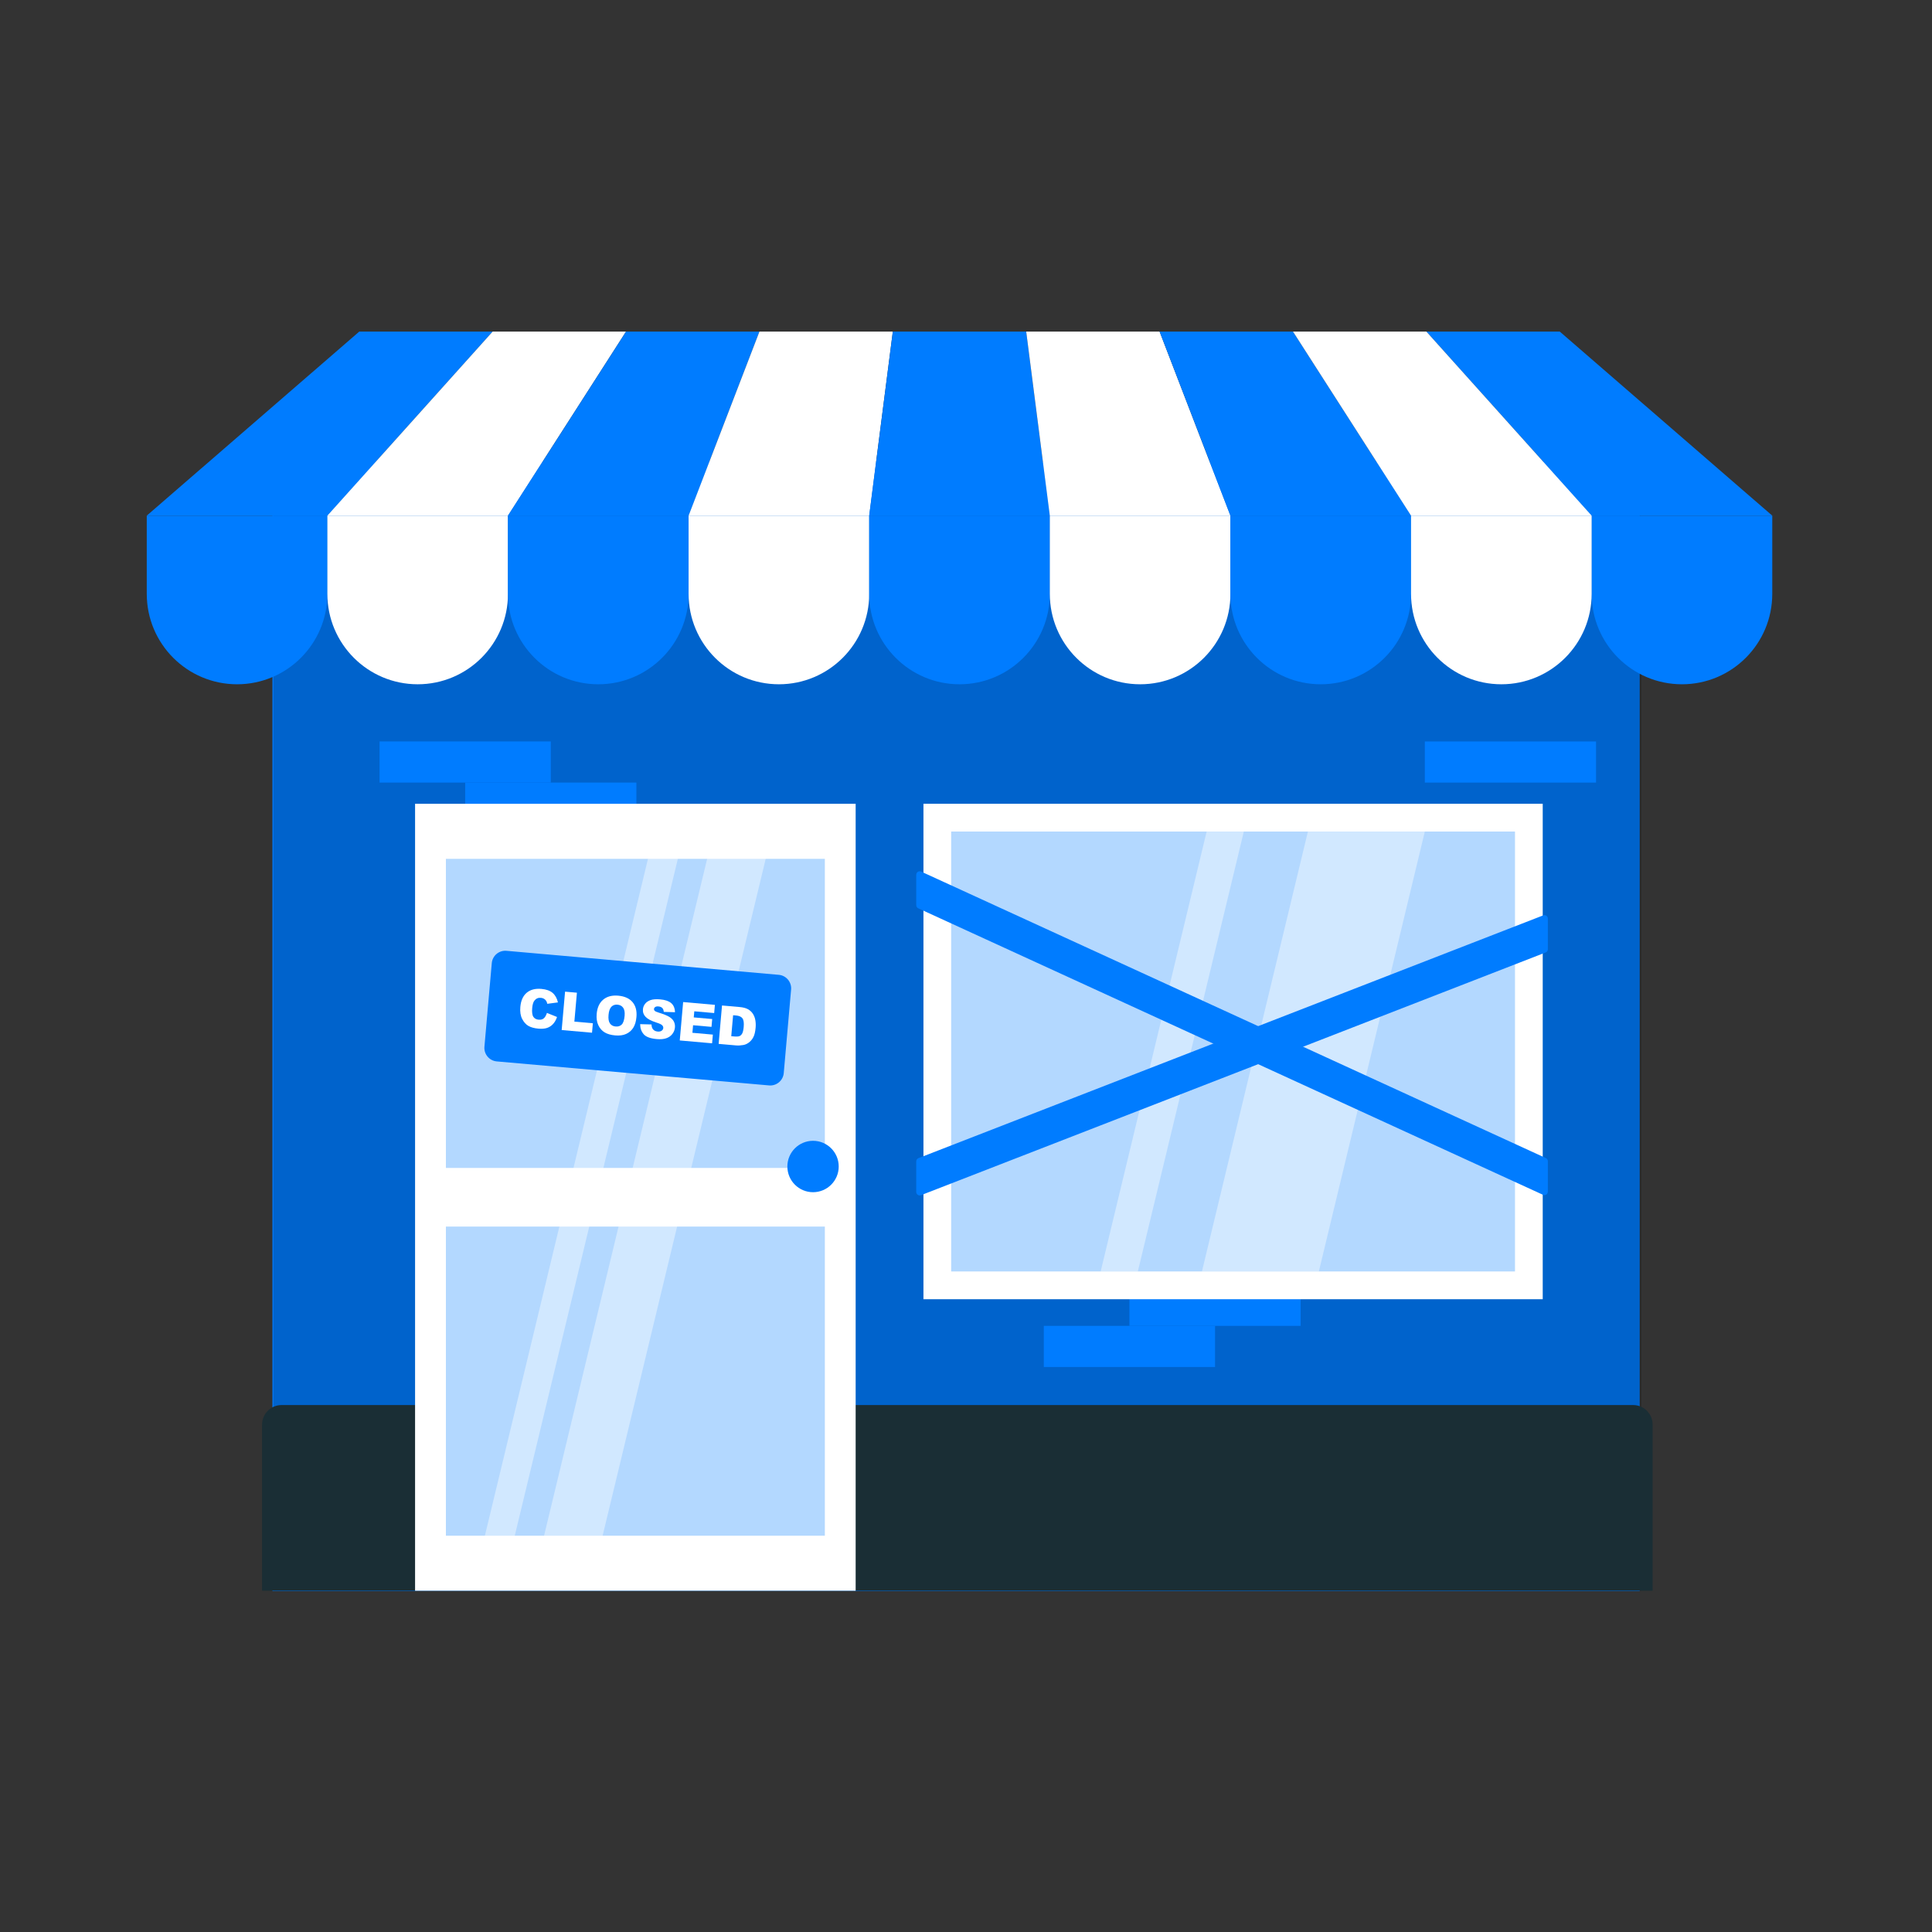 <?xml version="1.0" encoding="UTF-8" standalone="no"?>
<svg
   xmlns:dc="http://purl.org/dc/elements/1.1/"
   xmlns:cc="http://creativecommons.org/ns#"
   xmlns:rdf="http://www.w3.org/1999/02/22-rdf-syntax-ns#"
   xmlns:svg="http://www.w3.org/2000/svg"
   xmlns="http://www.w3.org/2000/svg"
   xmlns:sodipodi="http://sodipodi.sourceforge.net/DTD/sodipodi-0.dtd"
   xmlns:inkscape="http://www.inkscape.org/namespaces/inkscape"
   inkscape:version="1.0 (4035a4fb49, 2020-05-01)"
   sodipodi:docname="merchant-store-blue.svg"
   viewBox="0 0 256 256"
   height="256"
   width="256"
   xml:space="preserve"
   id="svg2"
   version="1.1"><rect x="0" y="0" width="256" height="256" fill="#333333" stroke="none"/><defs
     id="defs6"><clipPath
       id="clipPath28"
       clipPathUnits="userSpaceOnUse"><path
         id="path26"
         d="M 0,500 H 500 V 0 H 0 Z" /></clipPath><clipPath
       id="clipPath118"
       clipPathUnits="userSpaceOnUse"><path
         id="path116"
         d="M 0,500 H 500 V 0 H 0 Z" /></clipPath><clipPath
       id="clipPath130"
       clipPathUnits="userSpaceOnUse"><path
         id="path128"
         d="M 90.62,359.676 H 442.875 V 141.257 H 90.62 Z" /></clipPath><clipPath
       id="clipPath146"
       clipPathUnits="userSpaceOnUse"><path
         id="path144"
         d="M 0,500 H 500 V 0 H 0 Z" /></clipPath><clipPath
       id="clipPath160"
       clipPathUnits="userSpaceOnUse"><path
         id="path158"
         d="M 0,500 H 500 V 0 H 0 Z" /></clipPath><clipPath
       id="clipPath168"
       clipPathUnits="userSpaceOnUse"><path
         id="path166"
         d="M 47.246,283.018 H 208.36 V 117.602 H 47.246 Z" /></clipPath><clipPath
       id="clipPath280"
       clipPathUnits="userSpaceOnUse"><path
         id="path278"
         d="M 104.866,233.936 H 150.74 V 222.294 H 104.866 Z" /></clipPath><clipPath
       id="clipPath296"
       clipPathUnits="userSpaceOnUse"><path
         id="path294"
         d="M 60.9,219.774 H 91.055 V 155.159 H 60.9 Z" /></clipPath><clipPath
       id="clipPath310"
       clipPathUnits="userSpaceOnUse"><path
         id="path308"
         d="M 105.487,203.702 H 150.12 V 163.889 H 105.487 Z" /></clipPath><clipPath
       id="clipPath328"
       clipPathUnits="userSpaceOnUse"><path
         id="path326"
         d="m 109.853,204.64 h 23.179 v -81.503 h -23.179 z" /></clipPath><clipPath
       id="clipPath344"
       clipPathUnits="userSpaceOnUse"><path
         id="path342"
         d="M 116.822,204.64 H 143.38 V 123.137 H 116.822 Z" /></clipPath><clipPath
       id="clipPath360"
       clipPathUnits="userSpaceOnUse"><path
         id="path358"
         d="M 59.726,219.767 H 76.587 V 155.159 H 59.726 Z" /></clipPath><clipPath
       id="clipPath376"
       clipPathUnits="userSpaceOnUse"><path
         id="path374"
         d="M 66.514,219.767 H 84.335 V 155.159 H 66.514 Z" /></clipPath><clipPath
       id="clipPath394"
       clipPathUnits="userSpaceOnUse"><path
         id="path392"
         d="m 164.552,219.774 h 30.155 v -64.615 h -30.155 z" /></clipPath><clipPath
       id="clipPath408"
       clipPathUnits="userSpaceOnUse"><path
         id="path406"
         d="m 170.915,219.767 h 16.861 v -64.608 h -16.861 z" /></clipPath><clipPath
       id="clipPath424"
       clipPathUnits="userSpaceOnUse"><path
         id="path422"
         d="m 177.702,219.767 h 17.821 v -64.608 h -17.821 z" /></clipPath><clipPath
       id="clipPath446"
       clipPathUnits="userSpaceOnUse"><path
         id="path444"
         d="M 0,500 H 500 V 0 H 0 Z" /></clipPath><clipPath
       id="clipPath454"
       clipPathUnits="userSpaceOnUse"><path
         id="path452"
         d="M 213.964,250.483 H 375.079 V 117.602 H 213.964 Z" /></clipPath><clipPath
       id="clipPath486"
       clipPathUnits="userSpaceOnUse"><path
         id="path484"
         d="m 293.795,206.91 h 66.406 v -51.751 h -66.406 z" /></clipPath><clipPath
       id="clipPath500"
       clipPathUnits="userSpaceOnUse"><path
         id="path498"
         d="m 234.285,203.702 h 44.633 v -79.627 h -44.633 z" /></clipPath><clipPath
       id="clipPath516"
       clipPathUnits="userSpaceOnUse"><path
         id="path514"
         d="m 238.652,204.64 h 23.179 v -81.503 h -23.179 z" /></clipPath><clipPath
       id="clipPath532"
       clipPathUnits="userSpaceOnUse"><path
         id="path530"
         d="m 245.621,204.64 h 26.558 v -81.503 h -26.558 z" /></clipPath><clipPath
       id="clipPath548"
       clipPathUnits="userSpaceOnUse"><path
         id="path546"
         d="m 311.4,206.903 h 16.861 V 155.159 H 311.4 Z" /></clipPath><clipPath
       id="clipPath564"
       clipPathUnits="userSpaceOnUse"><path
         id="path562"
         d="M 323.329,206.903 H 349.58 V 155.159 H 323.329 Z" /></clipPath><clipPath
       id="clipPath694"
       clipPathUnits="userSpaceOnUse"><path
         id="path692"
         d="M 0,500 H 500 V 0 H 0 Z" /></clipPath><clipPath
       id="clipPath706"
       clipPathUnits="userSpaceOnUse"><path
         id="path704"
         d="m 404.039,148.968 h 36.239 v -31.366 h -36.239 z" /></clipPath><clipPath
       id="clipPath726"
       clipPathUnits="userSpaceOnUse"><path
         id="path724"
         d="M 0,500 H 500 V 0 H 0 Z" /></clipPath><clipPath
       id="clipPath738"
       clipPathUnits="userSpaceOnUse"><path
         id="path736"
         d="m 315.976,141.26 h 67.336 V 89.99 h -67.336 z" /></clipPath><clipPath
       id="clipPath762"
       clipPathUnits="userSpaceOnUse"><path
         id="path760"
         d="m 317.419,138.971 h 66.396 V 88.639 h -66.396 z" /></clipPath><clipPath
       id="clipPath782"
       clipPathUnits="userSpaceOnUse"><path
         id="path780"
         d="m 121.553,127.321 h 48.086 V 81.377 h -48.086 z" /></clipPath><clipPath
       id="clipPath806"
       clipPathUnits="userSpaceOnUse"><path
         id="path804"
         d="m 124.835,124.341 h 47.618 V 84.919 h -47.618 z" /></clipPath></defs><sodipodi:namedview
     inkscape:current-layer="g10"
     inkscape:window-maximized="1"
     inkscape:window-y="27"
     inkscape:window-x="0"
     inkscape:cy="203.90441"
     inkscape:cx="67.927083"
     inkscape:zoom="1.428"
     showgrid="false"
     id="namedview4"
     inkscape:window-height="1088"
     inkscape:window-width="2048"
     inkscape:pageshadow="2"
     inkscape:pageopacity="0"
     guidetolerance="10"
     gridtolerance="10"
     objecttolerance="10"
     borderopacity="1"
     bordercolor="#666666"
     pagecolor="#ffffff"><sodipodi:guide
       id="guide4663"
       orientation="0,255.261"
       position="0,228.309" /><sodipodi:guide
       id="guide4665"
       orientation="197.496,0"
       position="290.616,192.594" /><sodipodi:guide
       id="guide4667"
       orientation="0,-255.261"
       position="255.261,0" /><sodipodi:guide
       id="guide4669"
       orientation="-197.496,0"
       position="0,0" /></sodipodi:namedview><g
     transform="matrix(1.333,0,0,-1.333,-265.406,354.298)"
     inkscape:label="3721088"
     inkscape:groupmode="layer"
     id="g10"><path
       id="path438"
       style="fill:#007cff;fill-opacity:1;fill-rule:nonzero;stroke:none;stroke-width:0.844"
       d="M 226.187,219.88 H 362.099 V 107.632 H 226.187 Z" /><g
       transform="matrix(0.844,0,0,0.845,45.691,8.292)"
       id="g440"><g
         clip-path="url(#clipPath446)"
         id="g442"><g
           id="g448"><g
             id="g450" /><g
             id="g460"><g
               id="g458"
               opacity="0.2"
               clip-path="url(#clipPath454)"><path
                 id="path456"
                 style="fill:#000000;fill-opacity:1;fill-rule:nonzero;stroke:none"
                 d="M 213.964,250.482 H 375.078 V 117.601 H 213.964 Z" /></g></g></g><g
           transform="translate(214.932,139.444)"
           id="g462"><path
             id="path464"
             style="fill:#1a2e35;fill-opacity:1;fill-rule:nonzero;stroke:none"
             d="m 0,0 h 159.179 c 1.269,0 2.298,-1.028 2.298,-2.298 V -21.843 H -2.298 V -2.298 C -2.298,-1.028 -1.269,0 0,0" /></g><path
           id="path466"
           style="fill:#007cff;fill-opacity:1;fill-rule:nonzero;stroke:none"
           d="m 246.64,212.67 h -20.166 v 4.838 h 20.166 z" /><path
           id="path468"
           style="fill:#007cff;fill-opacity:1;fill-rule:nonzero;stroke:none"
           d="M 369.746,212.67 H 349.58 v 4.838 h 20.166 z" /><path
           id="path470"
           style="fill:#007cff;fill-opacity:1;fill-rule:nonzero;stroke:none"
           d="m 256.722,207.831 h -20.166 v 4.839 h 20.166 z" /><path
           id="path472"
           style="fill:#007cff;fill-opacity:1;fill-rule:nonzero;stroke:none"
           d="m 314.79,148.758 h 20.166 v 4.839 H 314.79 Z" /><path
           id="path474"
           style="fill:#007cff;fill-opacity:1;fill-rule:nonzero;stroke:none"
           d="m 304.707,143.92 h 20.166 v 4.838 h -20.166 z" /><path
           id="path476"
           style="fill:#ffffff;fill-opacity:1;fill-rule:nonzero;stroke:none"
           d="m 230.656,210.176 h 51.89 v -92.574 h -51.89 z" /><path
           id="path478"
           style="fill:#ffffff;fill-opacity:1;fill-rule:nonzero;stroke:none"
           d="m 290.53,210.176 h 72.937 V 151.893 H 290.53 Z" /><g
           id="g480"><g
             id="g482" /><g
             id="g492"><g
               id="g490"
               opacity="0.3"
               clip-path="url(#clipPath486)"><path
                 id="path488"
                 style="fill:#007cff;fill-opacity:1;fill-rule:nonzero;stroke:none"
                 d="M 293.795,206.91 H 360.2 v -51.752 h -66.405 z" /></g></g></g><g
           id="g494"><g
             id="g496" /><g
             id="g506"><g
               id="g504"
               opacity="0.3"
               clip-path="url(#clipPath500)"><path
                 id="path502"
                 style="fill:#007cff;fill-opacity:1;fill-rule:nonzero;stroke:none"
                 d="m 234.285,203.702 h 44.633 v -79.627 h -44.633 z" /></g></g></g><path
           id="path508"
           style="fill:#ffffff;fill-opacity:1;fill-rule:nonzero;stroke:none"
           d="m 232.955,167.338 h 47.294 v -6.897 h -47.294 z" /><g
           id="g510"><g
             id="g512" /><g
             id="g524"><g
               id="g522"
               opacity="0.4"
               clip-path="url(#clipPath516)"><g
                 id="g520"
                 transform="translate(261.831,204.641)"><path
                   id="path518"
                   style="fill:#ffffff;fill-opacity:1;fill-rule:nonzero;stroke:none"
                   d="m 0,0 -19.66,-81.503 h -3.519 L -3.519,0 Z" /></g></g></g></g><g
           id="g526"><g
             id="g528" /><g
             id="g540"><g
               id="g538"
               opacity="0.4"
               clip-path="url(#clipPath532)"><g
                 id="g536"
                 transform="translate(272.179,204.641)"><path
                   id="path534"
                   style="fill:#ffffff;fill-opacity:1;fill-rule:nonzero;stroke:none"
                   d="m 0,0 -19.66,-81.503 h -6.898 L -6.898,0 Z" /></g></g></g></g><g
           id="g542"><g
             id="g544" /><g
             id="g556"><g
               id="g554"
               opacity="0.4"
               clip-path="url(#clipPath548)"><g
                 id="g552"
                 transform="translate(328.262,206.903)"><path
                   id="path550"
                   style="fill:#ffffff;fill-opacity:1;fill-rule:nonzero;stroke:none"
                   d="m 0,0 -12.482,-51.745 h -4.379 L -4.379,0 Z" /></g></g></g></g><g
           id="g558"><g
             id="g560" /><g
             id="g572"><g
               id="g570"
               opacity="0.4"
               clip-path="url(#clipPath564)"><g
                 id="g568"
                 transform="translate(349.58,206.903)"><path
                   id="path566"
                   style="fill:#ffffff;fill-opacity:1;fill-rule:nonzero;stroke:none"
                   d="M 0,0 -12.482,-51.745 H -26.251 L -13.77,0 Z" /></g></g></g></g><g
           transform="translate(220.327,244.072)"
           id="g574"><path
             id="path576"
             style="fill:#007cff;fill-opacity:1;fill-rule:nonzero;stroke:none"
             d="M 0,0 H -21.272 L 3.753,21.651 h 15.711 z" /></g><g
           transform="translate(241.598,244.072)"
           id="g578"><path
             id="path580"
             style="fill:#ffffff;fill-opacity:1;fill-rule:nonzero;stroke:none"
             d="M 0,0 H -21.272 L -1.808,21.651 H 13.903 Z" /></g><g
           transform="translate(262.87,244.072)"
           id="g582"><path
             id="path584"
             style="fill:#007cff;fill-opacity:1;fill-rule:nonzero;stroke:none"
             d="M 0,0 H -21.272 L -7.369,21.651 H 8.342 Z" /></g><g
           transform="translate(284.142,244.072)"
           id="g586"><path
             id="path588"
             style="fill:#ffffff;fill-opacity:1;fill-rule:nonzero;stroke:none"
             d="m 0,0 h -21.272 l 8.342,21.651 H 2.781 Z" /></g><g
           transform="translate(305.414,244.072)"
           id="g590"><path
             id="path592"
             style="fill:#007cff;fill-opacity:1;fill-rule:nonzero;stroke:none"
             d="m 0,0 h -21.272 l 2.781,21.651 h 15.71 z" /></g><g
           transform="translate(326.685,244.072)"
           id="g594"><path
             id="path596"
             style="fill:#ffffff;fill-opacity:1;fill-rule:nonzero;stroke:none"
             d="m 0,0 h -21.272 l -2.78,21.651 h 15.71 z" /></g><g
           transform="translate(347.957,244.072)"
           id="g598"><path
             id="path600"
             style="fill:#007cff;fill-opacity:1;fill-rule:nonzero;stroke:none"
             d="m 0,0 h -21.272 l -8.342,21.651 h 15.711 z" /></g><g
           transform="translate(390.5,244.072)"
           id="g602"><path
             id="path604"
             style="fill:#007cff;fill-opacity:1;fill-rule:nonzero;stroke:none"
             d="m 0,0 h -21.272 l -19.464,21.651 h 15.711 z" /></g><g
           transform="translate(369.229,244.072)"
           id="g606"><path
             id="path608"
             style="fill:#ffffff;fill-opacity:1;fill-rule:nonzero;stroke:none"
             d="m 0,0 h -21.272 l -13.903,21.651 h 15.711 z" /></g><g
           transform="translate(209.691,224.235)"
           id="g610"><path
             id="path612"
             style="fill:#007cff;fill-opacity:1;fill-rule:nonzero;stroke:none"
             d="m 0,0 v 0 c -5.874,0 -10.636,4.762 -10.636,10.636 v 9.201 H 10.636 V 10.636 C 10.636,4.762 5.874,0 0,0" /></g><g
           transform="translate(230.962,224.235)"
           id="g614"><path
             id="path616"
             style="fill:#ffffff;fill-opacity:1;fill-rule:nonzero;stroke:none"
             d="m 0,0 v 0 c -5.874,0 -10.636,4.762 -10.636,10.636 v 9.201 H 10.636 V 10.636 C 10.636,4.762 5.874,0 0,0" /></g><g
           transform="translate(252.234,224.235)"
           id="g618"><path
             id="path620"
             style="fill:#007cff;fill-opacity:1;fill-rule:nonzero;stroke:none"
             d="m 0,0 v 0 c -5.874,0 -10.636,4.762 -10.636,10.636 v 9.201 H 10.636 V 10.636 C 10.636,4.762 5.874,0 0,0" /></g><g
           transform="translate(273.506,224.235)"
           id="g622"><path
             id="path624"
             style="fill:#ffffff;fill-opacity:1;fill-rule:nonzero;stroke:none"
             d="m 0,0 v 0 c -5.874,0 -10.636,4.762 -10.636,10.636 v 9.201 H 10.636 V 10.636 C 10.636,4.762 5.874,0 0,0" /></g><g
           transform="translate(294.778,224.235)"
           id="g626"><path
             id="path628"
             style="fill:#007cff;fill-opacity:1;fill-rule:nonzero;stroke:none"
             d="m 0,0 v 0 c -5.874,0 -10.636,4.762 -10.636,10.636 v 9.201 H 10.636 V 10.636 C 10.636,4.762 5.874,0 0,0" /></g><g
           transform="translate(316.05,224.235)"
           id="g630"><path
             id="path632"
             style="fill:#ffffff;fill-opacity:1;fill-rule:nonzero;stroke:none"
             d="m 0,0 v 0 c -5.874,0 -10.636,4.762 -10.636,10.636 v 9.201 H 10.636 V 10.636 C 10.636,4.762 5.874,0 0,0" /></g><g
           transform="translate(337.321,224.235)"
           id="g634"><path
             id="path636"
             style="fill:#007cff;fill-opacity:1;fill-rule:nonzero;stroke:none"
             d="m 0,0 v 0 c -5.874,0 -10.636,4.762 -10.636,10.636 v 9.201 H 10.636 V 10.636 C 10.636,4.762 5.874,0 0,0" /></g><g
           transform="translate(379.865,224.235)"
           id="g638"><path
             id="path640"
             style="fill:#007cff;fill-opacity:1;fill-rule:nonzero;stroke:none"
             d="m 0,0 v 0 c -5.874,0 -10.636,4.762 -10.636,10.636 v 9.201 H 10.636 V 10.636 C 10.636,4.762 5.874,0 0,0" /></g><g
           transform="translate(358.593,224.235)"
           id="g642"><path
             id="path644"
             style="fill:#ffffff;fill-opacity:1;fill-rule:nonzero;stroke:none"
             d="m 0,0 v 0 c -5.874,0 -10.636,4.762 -10.636,10.636 v 9.201 H 10.636 V 10.636 C 10.636,4.762 5.874,0 0,0" /></g><g
           transform="translate(280.551,167.507)"
           id="g646"><path
             id="path648"
             style="fill:#007cff;fill-opacity:1;fill-rule:nonzero;stroke:none"
             d="m 0,0 c 0,-1.67 -1.354,-3.024 -3.024,-3.024 -1.67,0 -3.024,1.354 -3.024,3.024 0,1.67 1.354,3.023 3.024,3.023 C -1.354,3.023 0,1.67 0,0" /></g><g
           transform="translate(272.35,177.045)"
           id="g650"><path
             id="path652"
             style="fill:#007cff;fill-opacity:1;fill-rule:nonzero;stroke:none"
             d="m 0,0 -32.078,2.825 c -0.873,0.077 -1.525,0.854 -1.448,1.727 l 0.866,9.836 c 0.077,0.873 0.854,1.524 1.727,1.447 L 1.146,13.01 C 2.019,12.933 2.67,12.155 2.593,11.282 L 1.727,1.447 C 1.65,0.574 0.873,-0.077 0,0" /></g><g
           transform="translate(246.185,185.575)"
           id="g654"><path
             id="path656"
             style="fill:#ffffff;fill-opacity:1;fill-rule:nonzero;stroke:none"
             d="M 0,0 1.19,-0.478 C 1.078,-0.813 0.923,-1.088 0.726,-1.302 0.529,-1.517 0.295,-1.671 0.022,-1.765 c -0.271,-0.093 -0.61,-0.123 -1.014,-0.088 -0.491,0.044 -0.885,0.151 -1.184,0.321 -0.298,0.17 -0.545,0.444 -0.74,0.823 -0.194,0.379 -0.266,0.85 -0.217,1.409 0.066,0.747 0.315,1.303 0.748,1.67 0.433,0.365 1.012,0.518 1.739,0.453 C -0.077,2.773 0.361,2.618 0.665,2.36 0.97,2.102 1.181,1.727 1.297,1.236 L 0.041,1.071 C 0.01,1.213 -0.026,1.317 -0.068,1.385 -0.136,1.498 -0.224,1.589 -0.333,1.656 -0.44,1.724 -0.564,1.764 -0.704,1.775 -1.02,1.804 -1.274,1.698 -1.464,1.458 -1.608,1.281 -1.698,0.99 -1.734,0.586 c -0.044,-0.5 0.002,-0.85 0.138,-1.049 0.136,-0.199 0.341,-0.31 0.616,-0.335 0.267,-0.023 0.475,0.034 0.625,0.172 C -0.205,-0.489 -0.087,-0.28 0,0" /></g><g
           transform="translate(248.321,188.076)"
           id="g658"><path
             id="path660"
             style="fill:#ffffff;fill-opacity:1;fill-rule:nonzero;stroke:none"
             d="m 0,0 1.396,-0.123 -0.3,-3.403 2.177,-0.193 -0.098,-1.112 -3.573,0.315 z" /></g><g
           transform="translate(253.441,185.34)"
           id="g662"><path
             id="path664"
             style="fill:#ffffff;fill-opacity:1;fill-rule:nonzero;stroke:none"
             d="m 0,0 c -0.04,-0.455 0.015,-0.79 0.167,-1.005 0.153,-0.214 0.374,-0.334 0.665,-0.359 0.3,-0.027 0.541,0.051 0.722,0.231 0.182,0.181 0.295,0.524 0.34,1.029 C 1.931,0.32 1.872,0.639 1.719,0.85 1.564,1.062 1.34,1.18 1.046,1.206 0.765,1.23 0.53,1.151 0.342,0.967 0.155,0.782 0.041,0.46 0,0 M -1.395,0.13 C -1.33,0.867 -1.074,1.422 -0.627,1.797 -0.18,2.171 0.41,2.327 1.142,2.263 1.894,2.196 2.455,1.942 2.826,1.504 3.198,1.064 3.351,0.481 3.287,-0.246 3.24,-0.773 3.114,-1.198 2.906,-1.521 2.699,-1.843 2.419,-2.083 2.067,-2.241 1.714,-2.399 1.288,-2.457 0.787,-2.412 c -0.51,0.045 -0.924,0.162 -1.243,0.354 -0.32,0.192 -0.568,0.472 -0.744,0.842 -0.176,0.369 -0.242,0.818 -0.195,1.346" /></g><g
           transform="translate(257.166,184.252)"
           id="g666"><path
             id="path668"
             style="fill:#ffffff;fill-opacity:1;fill-rule:nonzero;stroke:none"
             d="m 0,0 1.335,-0.034 c 0.01,-0.219 0.054,-0.388 0.132,-0.509 0.127,-0.195 0.325,-0.304 0.592,-0.327 0.2,-0.018 0.357,0.016 0.473,0.099 0.116,0.084 0.179,0.187 0.19,0.31 0.011,0.117 -0.031,0.228 -0.126,0.328 C 2.501,-0.031 2.271,0.077 1.904,0.192 1.304,0.384 0.884,0.604 0.643,0.855 0.401,1.106 0.295,1.409 0.326,1.762 0.346,1.994 0.433,2.207 0.586,2.401 0.739,2.597 0.955,2.741 1.235,2.835 1.515,2.93 1.891,2.956 2.361,2.915 2.938,2.864 3.369,2.717 3.653,2.477 3.937,2.234 4.087,1.878 4.103,1.404 L 2.781,1.443 C 2.764,1.649 2.704,1.804 2.6,1.906 2.496,2.009 2.346,2.068 2.149,2.085 1.986,2.1 1.862,2.076 1.773,2.016 1.685,1.953 1.636,1.873 1.628,1.774 1.621,1.703 1.649,1.635 1.712,1.571 1.773,1.506 1.924,1.437 2.166,1.364 2.764,1.18 3.19,1.007 3.441,0.85 3.693,0.692 3.871,0.509 3.974,0.299 4.076,0.089 4.117,-0.139 4.095,-0.386 4.07,-0.675 3.966,-0.936 3.784,-1.165 3.602,-1.396 3.362,-1.562 3.063,-1.662 2.765,-1.764 2.396,-1.794 1.959,-1.756 1.192,-1.688 0.672,-1.494 0.403,-1.172 0.134,-0.851 -0.001,-0.46 0,0" /></g><g
           transform="translate(262.228,186.852)"
           id="g670"><path
             id="path672"
             style="fill:#ffffff;fill-opacity:1;fill-rule:nonzero;stroke:none"
             d="M 0,0 3.74,-0.329 3.655,-1.294 1.314,-1.088 1.25,-1.806 3.422,-1.997 3.341,-2.918 1.169,-2.727 1.091,-3.617 3.5,-3.829 3.409,-4.852 -0.398,-4.517 Z" /></g><g
           transform="translate(268.112,185.303)"
           id="g674"><path
             id="path676"
             style="fill:#ffffff;fill-opacity:1;fill-rule:nonzero;stroke:none"
             d="m 0,0 -0.218,-2.468 0.343,-0.03 c 0.291,-0.025 0.501,-0.011 0.63,0.042 0.129,0.054 0.235,0.159 0.319,0.313 0.085,0.156 0.143,0.414 0.175,0.776 0.042,0.478 -0.008,0.812 -0.148,1.003 -0.141,0.19 -0.392,0.302 -0.754,0.334 z M -1.306,1.146 0.768,0.963 C 1.176,0.927 1.501,0.842 1.743,0.709 1.985,0.576 2.178,0.398 2.325,0.177 2.471,-0.046 2.569,-0.297 2.618,-0.579 2.668,-0.86 2.679,-1.155 2.652,-1.464 2.61,-1.945 2.522,-2.315 2.389,-2.571 2.255,-2.828 2.083,-3.038 1.872,-3.2 1.661,-3.362 1.441,-3.463 1.212,-3.503 0.899,-3.559 0.618,-3.575 0.37,-3.554 l -2.074,0.183 z" /></g><g
           transform="translate(363.495,164.179)"
           id="g678"><path
             id="path680"
             style="fill:#007cff;fill-opacity:1;fill-rule:nonzero;stroke:none"
             d="m 0,0 -73.574,33.7 c -0.145,0.067 -0.238,0.211 -0.238,0.37 v 3.579 c 0,0.297 0.308,0.495 0.578,0.371 L 0.339,4.32 C 0.484,4.254 0.577,4.109 0.577,3.949 V 0.37 C 0.577,0.073 0.27,-0.124 0,0" /></g><g
           transform="translate(363.517,197.047)"
           id="g682"><path
             id="path684"
             style="fill:#007cff;fill-opacity:1;fill-rule:nonzero;stroke:none"
             d="m 0,0 -73.574,-28.557 c -0.156,-0.06 -0.26,-0.211 -0.26,-0.379 v -3.601 c 0,-0.287 0.288,-0.484 0.555,-0.38 L 0.295,-4.361 c 0.156,0.06 0.26,0.212 0.26,0.38 V -0.38 C 0.555,-0.094 0.267,0.104 0,0" /></g></g></g></g></svg>

